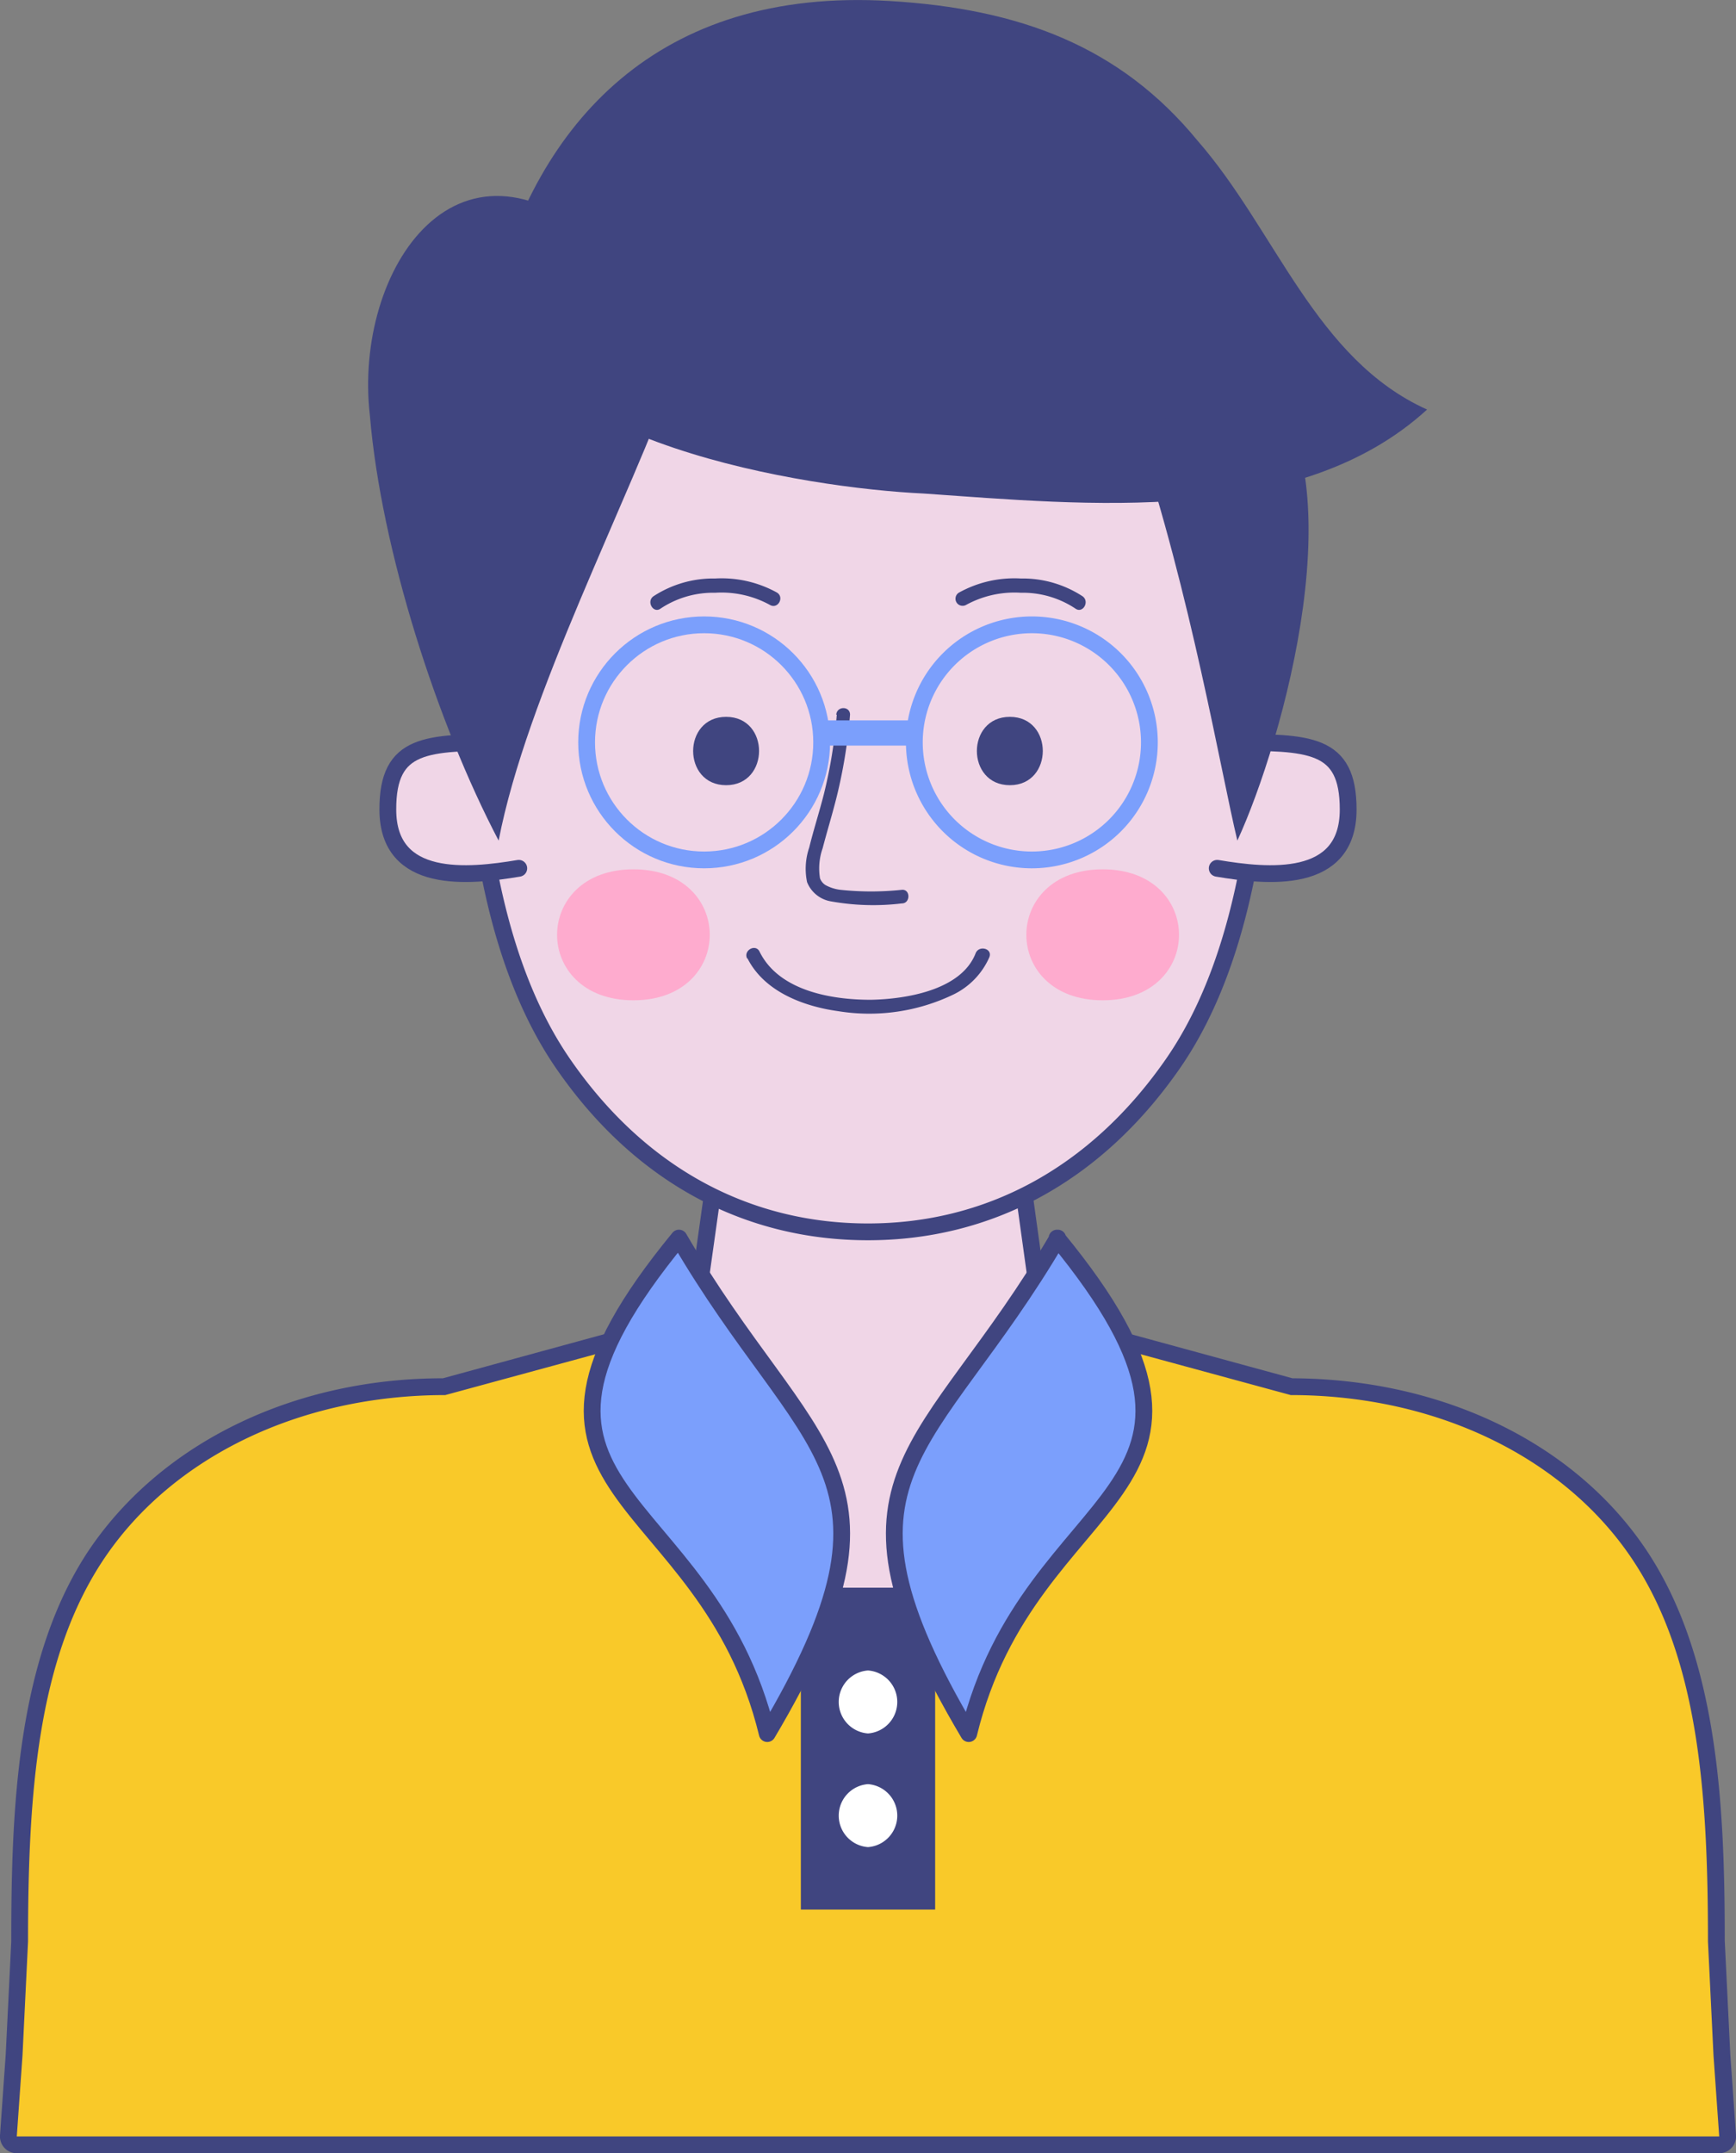 <svg xmlns="http://www.w3.org/2000/svg" viewBox="0 0 103.4 128.23"><rect x="0" y="0" width="103.4" height="128.23" fill="#808080" stroke="none"/><defs><style>.cls-1{fill:#f9c929;}.cls-2{fill:#404580;}.cls-3{fill:#f0d6e7;}.cls-3,.cls-8{stroke:#404580;}.cls-3,.cls-5,.cls-6,.cls-8{stroke-linecap:round;stroke-linejoin:round;}.cls-4{fill:#feabce;}.cls-5,.cls-6{fill:none;stroke:#7b9ffc;}.cls-6{stroke-width:1.5px;}.cls-7{fill:#fff;}.cls-8{fill:#7b9ffc;}</style></defs><g id="Capa_2" data-name="Capa 2"><g id="OBJECTS"><path class="cls-1" d="M1,127.73a.52.52,0,0,1-.37-.16.53.53,0,0,1-.13-.38l.34-4.82.33-6.77c0-7.85.36-16.79,4.67-23.13,4.19-6.18,11.9-9.87,20.61-9.89l25.12-6.84h.26L77,82.58c8.71,0,16.42,3.71,20.61,9.89,4.31,6.34,4.67,15.28,4.67,23.16l.33,6.75.34,4.81a.53.53,0,0,1-.13.38.52.52,0,0,1-.37.16Z"/><path class="cls-2" d="M51.7,76.23l25.18,6.85c8.72,0,16.24,3.73,20.27,9.67s4.58,14.08,4.58,22.88l.33,6.78.34,4.82H1l.34-4.82.33-6.78c0-8.8.55-16.94,4.58-22.88s11.55-9.67,20.27-9.67L51.7,76.23m0-1a1.09,1.09,0,0,0-.26,0L26.38,82.08c-8.85,0-16.68,3.81-21,10.11C1,98.64.67,107.67.67,115.63l-.33,6.73L0,127.16a1,1,0,0,0,1,1.07H102.4a1,1,0,0,0,1-1.07l-.34-4.82-.33-6.76c0-7.91-.37-16.94-4.75-23.39-4.28-6.3-12.11-10.07-21-10.11L52,75.26a1.09,1.09,0,0,0-.26,0Z"/><path class="cls-3" d="M63.08,86.07c0,5.51-5.76,10-11.38,10h0c-5.62,0-11.37-4.47-11.37-10l2.39-17c0-5.51,3.36-10,9-10h0c5.62,0,9,4.47,9,10Z"/><path class="cls-3" d="M75.43,38.14c0,8.43-.93,18.53-5.58,25.22s-11.06,10-18.15,10-13.51-3.28-18.15-10S28,46.57,28,38.14s.92-15.23,5.57-19.93A25.15,25.15,0,0,1,51.7,10.93a25.15,25.15,0,0,1,18.15,7.28C74.5,22.91,75.43,29.71,75.43,38.14Z"/><path class="cls-3" d="M30.21,44.21c-4.81,0-7.12,0-7.11,4,0,4.5,4.82,4,7.8,3.5"/><path class="cls-3" d="M73.19,44.21c4.81,0,7.11,0,7.11,4,0,4.5-4.82,4-7.8,3.5"/><path class="cls-2" d="M43.25,46.76c2.61,0,2.62-4.07,0-4.07s-2.62,4.07,0,4.07Z"/><path class="cls-2" d="M60.15,46.76c2.61,0,2.62-4.07,0-4.07s-2.62,4.07,0,4.07Z"/><path class="cls-2" d="M49.84,42.56a29.27,29.27,0,0,1-.77,4.74c-.27,1.06-.61,2.11-.87,3.17a3.91,3.91,0,0,0-.13,2.06,1.86,1.86,0,0,0,1.43,1.15,14.21,14.21,0,0,0,4.22.12c.51,0,.52-.85,0-.81a17.31,17.31,0,0,1-3.67,0,2.45,2.45,0,0,1-.88-.28.81.81,0,0,1-.33-.41A3.63,3.63,0,0,1,49,50.51c.26-1,.57-2,.82-3a30.6,30.6,0,0,0,.81-4.95c0-.52-.78-.52-.82,0Z"/><path class="cls-2" d="M44.51,57.05c1,2,3.33,2.88,5.43,3.17a11.57,11.57,0,0,0,6.86-1A4.46,4.46,0,0,0,58.93,57c.2-.51-.62-.73-.82-.23-.86,2.22-4.2,2.73-6.24,2.77-2.35,0-5.48-.53-6.63-2.87-.24-.49-1-.06-.73.43Z"/><path class="cls-2" d="M39.35,36.24a5.66,5.66,0,0,1,3.25-.94,6,6,0,0,1,3.25.72c.47.29.89-.44.43-.73a6.82,6.82,0,0,0-3.68-.84,6.53,6.53,0,0,0-3.68,1.06c-.44.32,0,1.05.43.73Z"/><path class="cls-2" d="M64.48,35.51a6.53,6.53,0,0,0-3.68-1.06,6.82,6.82,0,0,0-3.68.84.42.42,0,0,0,.43.73,6,6,0,0,1,3.25-.72,5.66,5.66,0,0,1,3.25.94c.44.32.87-.41.43-.73Z"/><path class="cls-4" d="M37.73,59.57c6.06,0,6.06-7.8,0-7.8s-6.07,7.8,0,7.8Z"/><path class="cls-4" d="M65.68,59.57c6.06,0,6.06-7.8,0-7.8s-6.07,7.8,0,7.8Z"/><circle class="cls-5" cx="41.94" cy="44.21" r="7"/><path class="cls-5" d="M68.46,44.21a7,7,0,1,1-7-7A7,7,0,0,1,68.46,44.21Z"/><path class="cls-6" d="M49.2,43.65h5"/><path class="cls-2" d="M29.37,17.73C31,26.39,48,29.06,55,29.39c9.67.67,22.34,2,30-5-6.66-3-9-10.66-13.66-16C66.7,2.73,60.69.52,53,.06,39.13-.77,32,7.39,29.37,17.73"/><path class="cls-2" d="M40.37,21.73c-3,8.33-9,19.67-10.67,28.33-3.67-7-7-17.33-7.67-25.33-1-8.67,5.34-18.33,14.34-9.67"/><path class="cls-2" d="M67.7,25.73c3.24,9.72,5,20.16,6,24.33C76.4,44.21,81,28,75,22.4"/><polyline class="cls-2" points="47.7 94.55 47.7 113.72 55.7 113.72 55.7 94.55"/><path class="cls-7" d="M51.7,103.23a1.88,1.88,0,0,0,0-3.75,1.88,1.88,0,0,0,0,3.75Z"/><path class="cls-7" d="M51.7,110a1.88,1.88,0,0,0,0-3.75,1.88,1.88,0,0,0,0,3.75Z"/><path class="cls-8" d="M40.44,73.73c7.61,13.07,14.49,13.94,5.26,29.51-3.64-15-18-14-5.26-29.51"/><path class="cls-8" d="M63,73.73C55.34,86.8,48.47,87.67,57.7,103.24c3.64-15,18-14,5.26-29.51"/></g></g></svg>